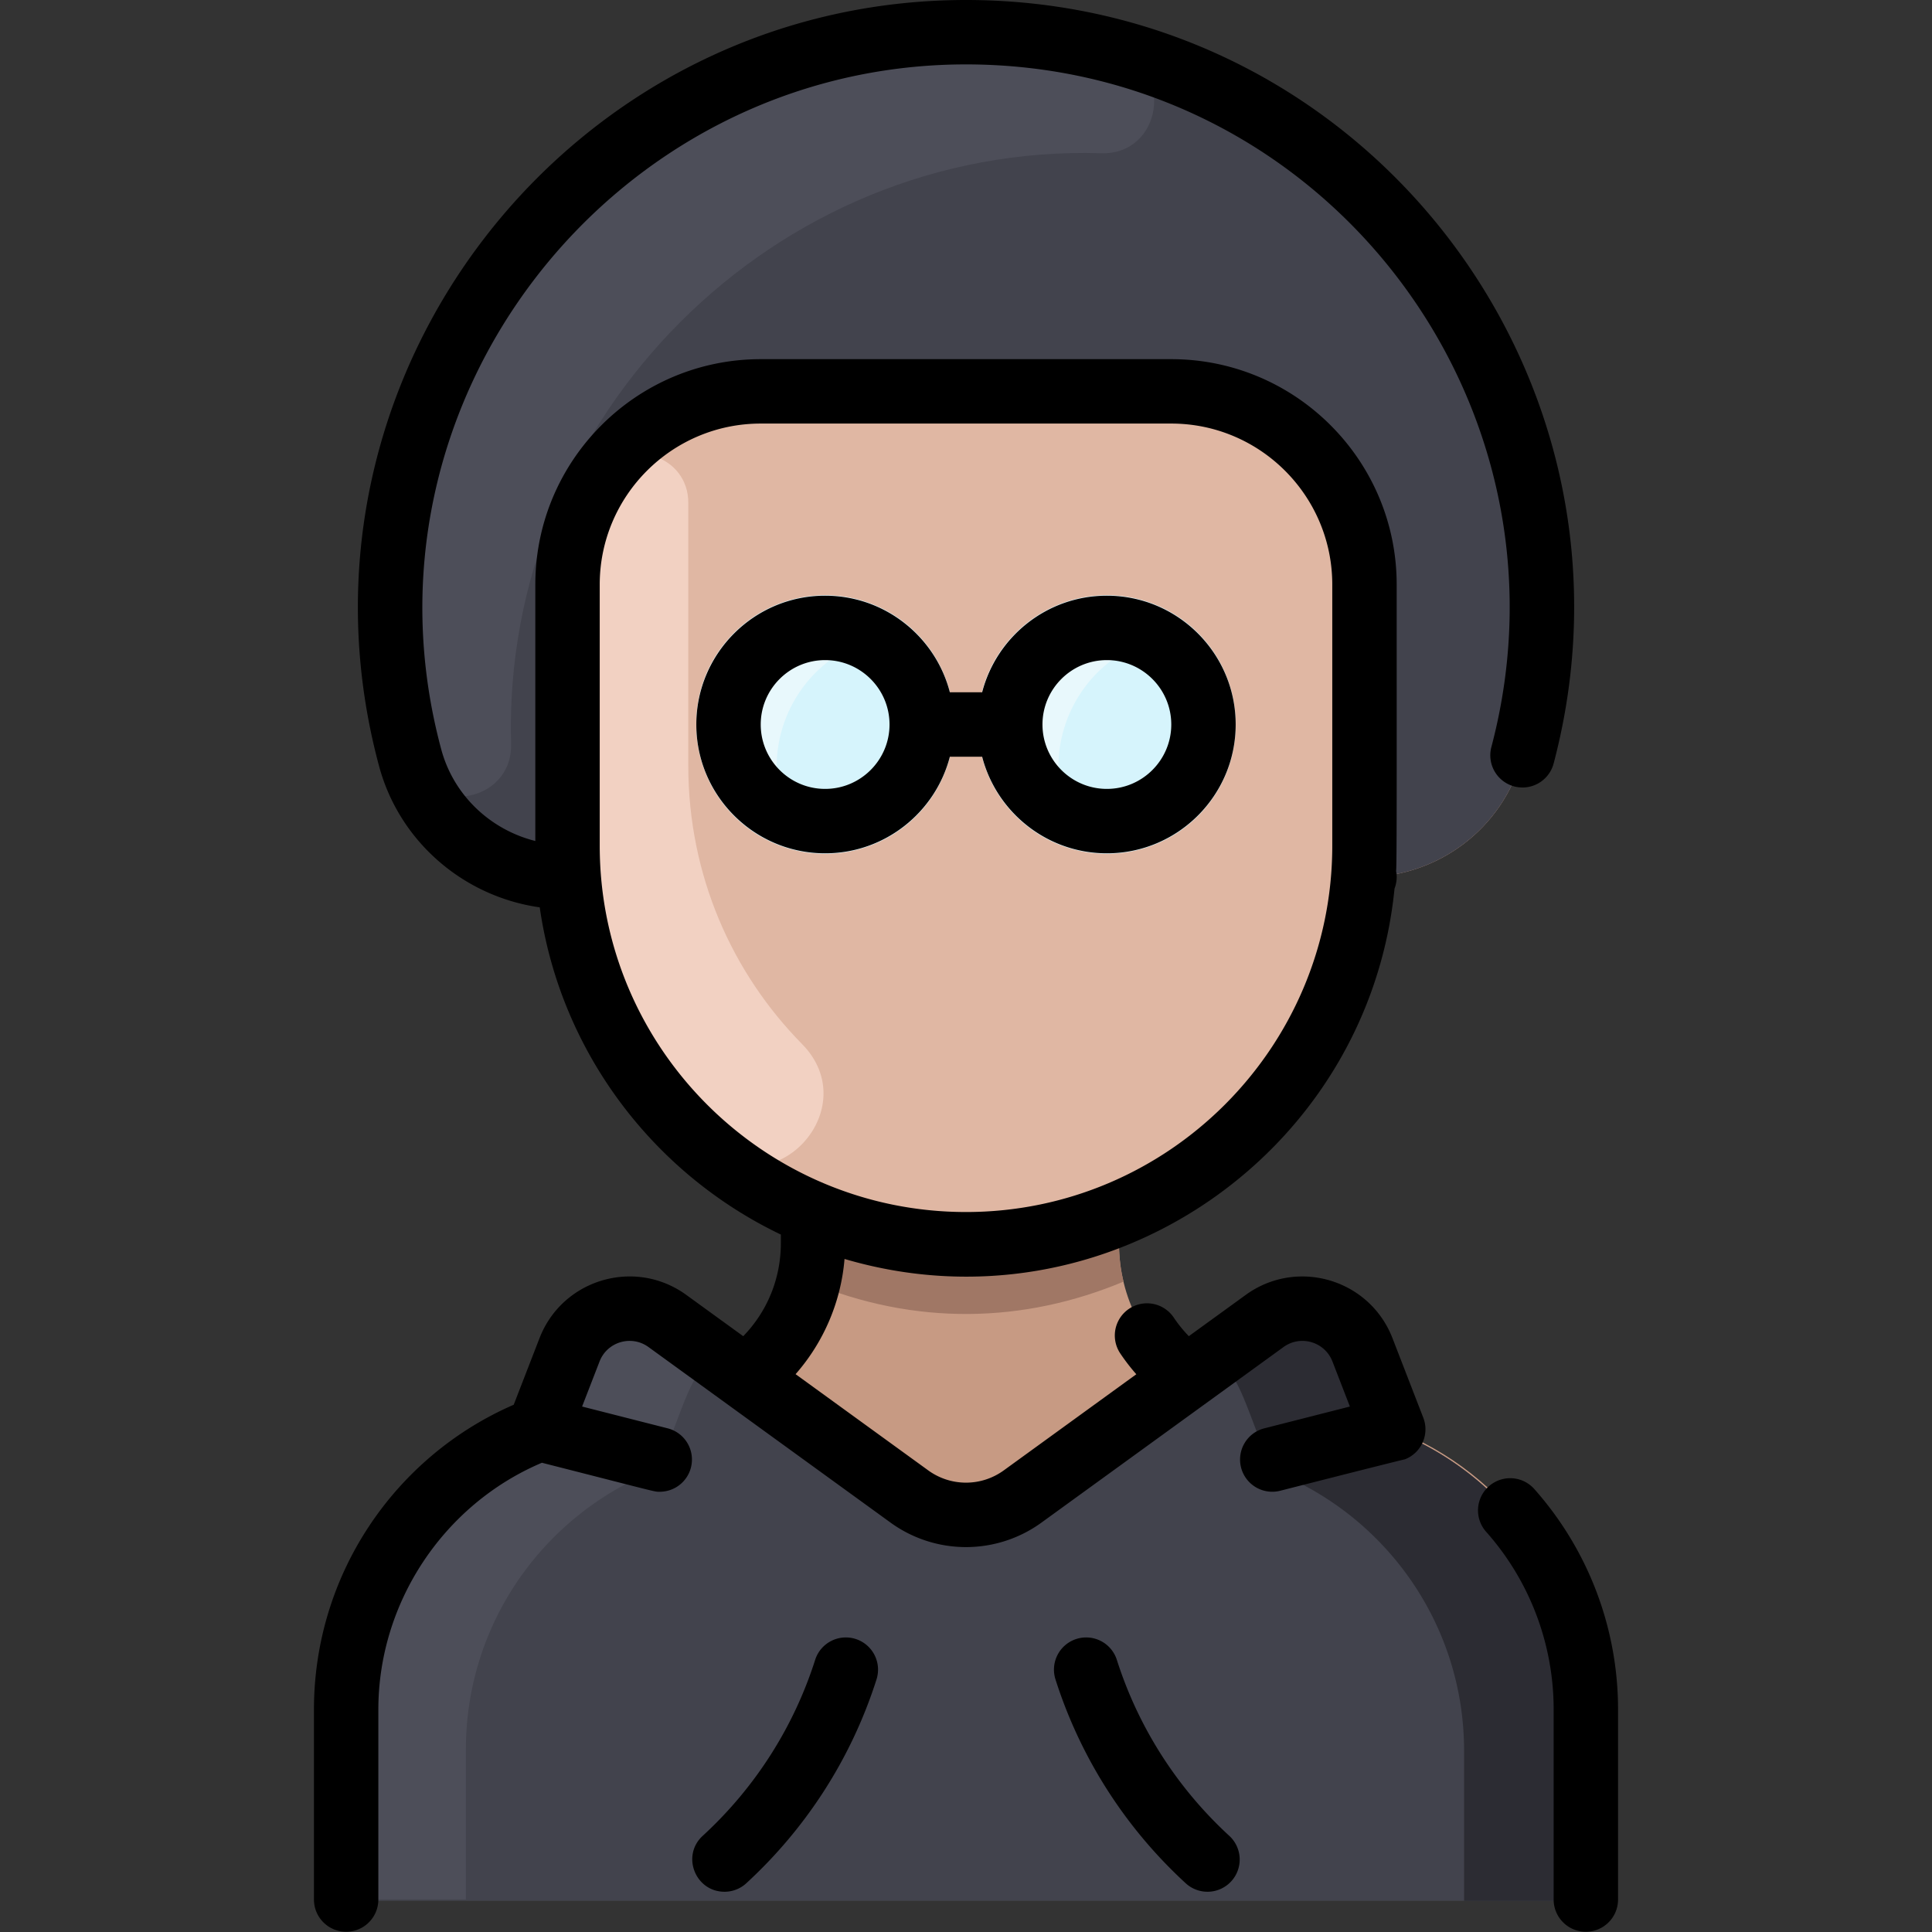 <?xml version="1.0" standalone="no"?><!DOCTYPE svg PUBLIC "-//W3C//DTD SVG 1.1//EN" "http://www.w3.org/Graphics/SVG/1.1/DTD/svg11.dtd"><svg class="icon" width="200px" height="200.00px" viewBox="0 0 1024 1024" version="1.1" xmlns="http://www.w3.org/2000/svg"><rect x="0" y="0" width="1024" height="1024" fill="#333333" stroke="none"/><path d="M840.533 906.112V989.867c0 9.429-7.637 17.067-17.067 17.067H200.533c-9.429 0-17.067-7.637-17.067-17.067v-83.755c0-67.691 42.368-125.653 102.08-148.565 8-20.629 4.373-11.307 16.32-42.112 8.085-20.864 33.749-28.437 51.861-15.296 23.232 16.853 30.805 22.357 41.109 29.824 21.888-16.043 36.096-41.899 36.096-71.125V644.267l0.32-0.789c-71.744-29.696-123.541-97.792-129.813-178.624l-0.64 0.064c-38.999 0-73.338-25.905-83.413-63.275C165.047 207.066 312.717 18.464 509.803 17.067c203.563 0 348.766 191.426 296.811 384.576-10.046 37.261-44.303 63.275-83.413 63.275l-0.64-0.064c-6.272 80.832-58.069 148.928-129.813 178.624l0.32 0.789v14.571c0 29.227 14.208 55.083 36.096 71.125 10.283-7.467 17.835-12.949 41.109-29.824 18.112-13.141 43.776-5.568 51.861 15.317 12.032 31.019 8.533 21.973 16.32 42.091 59.691 22.912 102.08 80.832 102.08 148.565z" fill="#C79A83" /><path d="M723.2 309.824v138.453c0 150.65-153.504 252.668-291.947 195.2-77.028-31.883-130.453-107.625-130.453-195.2v-138.453c0-56.555 45.845-102.4 102.4-102.4h217.6c56.555 0 102.4 45.845 102.4 102.4z" fill="#E0B7A3" /><path d="M301.44 464.853l-0.64 0.064c-38.974 0-73.331-25.884-83.413-63.275C165.045 207.055 312.727 18.464 509.803 17.067c203.563 0 348.766 191.424 296.811 384.576-10.048 37.265-44.307 63.275-83.413 63.275l-0.64-0.064c0.853-10.965 0.64-2.571 0.64-155.029 0-56.555-45.845-102.4-102.4-102.4H403.2c-56.555 0-102.4 45.845-102.4 102.4 0 151.586-0.233 143.808 0.64 155.029zM839.998 906.647v83.755a17.067 17.067 0 0 1-17.067 17.067h-622.933a17.067 17.067 0 0 1-17.067-17.067v-83.755c0-67.699 42.359-125.643 102.08-148.565 7.991-20.627 4.38-11.307 16.32-42.112 8.085-20.864 33.749-28.437 51.861-15.296 52.241 37.901 25.34 18.387 128.213 92.992 17.92 13.013 42.197 13.013 60.117 0 102.995-74.692 75.955-55.081 128.213-92.992 18.112-13.141 43.776-5.568 51.861 15.317 12.03 31.014 8.527 21.975 16.32 42.091 59.686 22.908 102.08 80.826 102.08 148.565z" fill="#42434D" /><path d="M591.75 27.887c31.004 8.416 24.053 54.317-8.058 53.331-172.768-5.308-317.67 139.322-312.817 313.043 0.885 31.686-44.828 39.469-53.489 7.381C156.642 175.806 364.203-33.884 591.75 27.887z" fill="#4D4E59" /><path d="M425.105 553.363c33.423 33.961-13.907 86.108-50.33 55.388C330.513 571.422 300.8 515.644 300.8 448.277v-138.453c0-20.845 6.438-41.248 18.076-58.251 14.082-20.576 46.078-9.984 45.926 14.948L364.8 405.611c0 58.701 23.409 110.261 60.305 147.753z" fill="#F2D1C2" /><path d="M380.009 719.418c-13.355 7.721-14.174 15.861-30.997 59.285-59.684 22.908-102.08 80.826-102.08 148.565v79.488h-46.933a17.067 17.067 0 0 1-17.067-17.067v-83.755c0-67.699 42.359-125.643 102.08-148.565 9.291-23.983 16.35-42.191 16.322-42.121 8.09-20.87 33.741-28.433 51.859-15.287z" fill="#4D4E59" /><path d="M642.921 720.13c13.355 7.721 14.174 15.861 30.997 59.285 59.684 22.908 102.08 80.826 102.08 148.565v79.488h46.933a17.067 17.067 0 0 0 17.067-17.067v-83.755c0-67.699-42.359-125.643-102.08-148.565-9.291-23.983-16.35-42.191-16.322-42.121-8.09-20.87-33.741-28.433-51.859-15.287z" fill="#2C2C33" /><path d="M586.667 384m-68.267 0a68.267 68.267 0 1 0 136.533 0 68.267 68.267 0 1 0-136.533 0Z" fill="#D6F4FC" /><path d="M437.333 384m-68.267 0a68.267 68.267 0 1 0 136.533 0 68.267 68.267 0 1 0-136.533 0Z" fill="#D6F4FC" /><path d="M454.547 341.76c-31.514 12.623-49.37 48.38-40.687 81.158 3.187 12.034-10.829 21.391-20.365 13.387C378.569 423.774 369.067 404.977 369.067 384c0-46.95 43.953-75.539 83.571-66.662 12.348 2.767 13.655 19.716 1.909 24.422zM603.881 341.76c-31.514 12.623-49.37 48.38-40.687 81.158 3.187 12.034-10.829 21.391-20.365 13.387C527.902 423.774 518.4 404.977 518.4 384c0-46.95 43.953-75.539 83.571-66.662 12.348 2.767 13.655 19.716 1.909 24.422z" fill="#E8F8FC" /><path d="M595.477 679.296c-52.559 22.001-110.319 23.708-166.955 0 2.893-12.002 2.411-19.776 2.411-35.029l0.32-0.789c51.375 21.325 110.018 21.367 161.493 0l0.32 0.789c0 15.26-0.482 23.031 2.411 35.029z" fill="#A07765" /><path d="M857.6 906.118V1006.933a17.067 17.067 0 0 1-34.133 0v-100.815a141.756 141.756 0 0 0-35.951-94.432 17.069 17.069 0 0 1 25.483-22.709A175.861 175.861 0 0 1 857.6 906.118z m-103.234-154.72a17.067 17.067 0 0 1-9.749 22.08s3.219-1.003-66.08 16.649a17.067 17.067 0 0 1-20.751-12.326 17.065 17.065 0 0 1 12.326-20.751l45.363-11.554-9.252-23.883c-4.041-10.432-16.866-14.231-25.933-7.65l-128.209 92.986a68.117 68.117 0 0 1-80.16 0l-128.211-92.988c-9.062-6.571-21.886-2.799-25.935 7.65l-9.254 23.883 45.37 11.556a17.065 17.065 0 0 1 12.326 20.751 17.073 17.073 0 0 1-16.527 12.858c-2.999 0 0.762 0.738-62.468-15.369C235.179 797.353 200.533 849.316 200.533 906.118V1006.933a17.067 17.067 0 0 1-34.133 0v-100.815c0-71.424 42.722-134.121 105.882-161.577l13.666-35.268c12.134-31.317 50.603-42.677 77.801-22.948l30.174 21.884c12.789-13.15 19.945-30.59 19.945-49.372v-4.495c-67.499-32.275-116.77-96.759-127.799-173.429-40.465-5.76-74.4-34.91-85.15-74.839C145.54 200.397 302.095 0 512.019 0c211.537 0 365.468 200.337 311.435 404.685a17.067 17.067 0 0 1-20.862 12.137 17.067 17.067 0 0 1-12.137-20.862c48.329-182.775-89.692-363.083-280.533-361.82-185.417 1.306-325.495 179.403-276.045 363.061 6.53 24.254 25.954 42.556 49.856 48.542v-135.91c0-65.873 53.594-119.467 119.467-119.467h217.6c65.873 0 119.467 53.589 119.467 119.46 0 87.849 0.134 153.95-0.341 151.742 0.614 2.852 0.444 6.148-0.796 9.397-13.975 140.864-153.534 236.941-291.514 196.307-1.845 22.66-11.046 44.113-25.939 61.069l70.285 50.976a34.057 34.057 0 0 0 40.081 0l70.231-50.935a105.666 105.666 0 0 1-8.631-11.219 17.067 17.067 0 0 1 28.388-18.95 71.196 71.196 0 0 0 8.068 9.988l30.153-21.869c27.181-19.714 65.66-8.395 77.803 22.953zM512 642.4c107.046 0 194.133-87.087 194.133-194.133V309.824c0-47.051-38.281-85.327-85.333-85.327H403.2c-47.053 0-85.333 38.281-85.333 85.333v138.434c0 107.049 87.087 194.135 194.133 194.135z m-58.505 226.283a17.067 17.067 0 0 0-21.444 11.076c-11.07 34.733-31.098 67.081-59.601 93.274-11.482 10.551-3.874 29.632 11.554 29.632a17.003 17.003 0 0 0 11.546-4.501c31.177-28.651 55.447-65.449 69.022-108.038a17.067 17.067 0 0 0-11.076-21.442z m138.453 11.078a17.062 17.062 0 0 0-21.444-11.076 17.067 17.067 0 0 0-11.076 21.444c12.71 39.878 35.753 77.461 69.022 108.038a17.067 17.067 0 1 0 23.098-25.133c-28.48-26.174-48.521-58.515-59.599-93.274zM503.439 401.067c-7.597 29.41-34.355 51.2-66.106 51.2-37.643 0-68.267-30.624-68.267-68.267s30.624-68.267 68.267-68.267c31.753 0 58.509 21.79 66.106 51.2h17.12c7.597-29.41 34.355-51.2 66.106-51.2 37.643 0 68.267 30.624 68.267 68.267s-30.624 68.267-68.267 68.267c-31.753 0-58.509-21.79-66.106-51.2zM552.533 384c0 18.82 15.313 34.133 34.133 34.133s34.133-15.313 34.133-34.133-15.313-34.133-34.133-34.133-34.133 15.313-34.133 34.133z m-81.067 0c0-18.82-15.313-34.133-34.133-34.133s-34.133 15.313-34.133 34.133 15.313 34.133 34.133 34.133 34.133-15.313 34.133-34.133z"  /></svg>